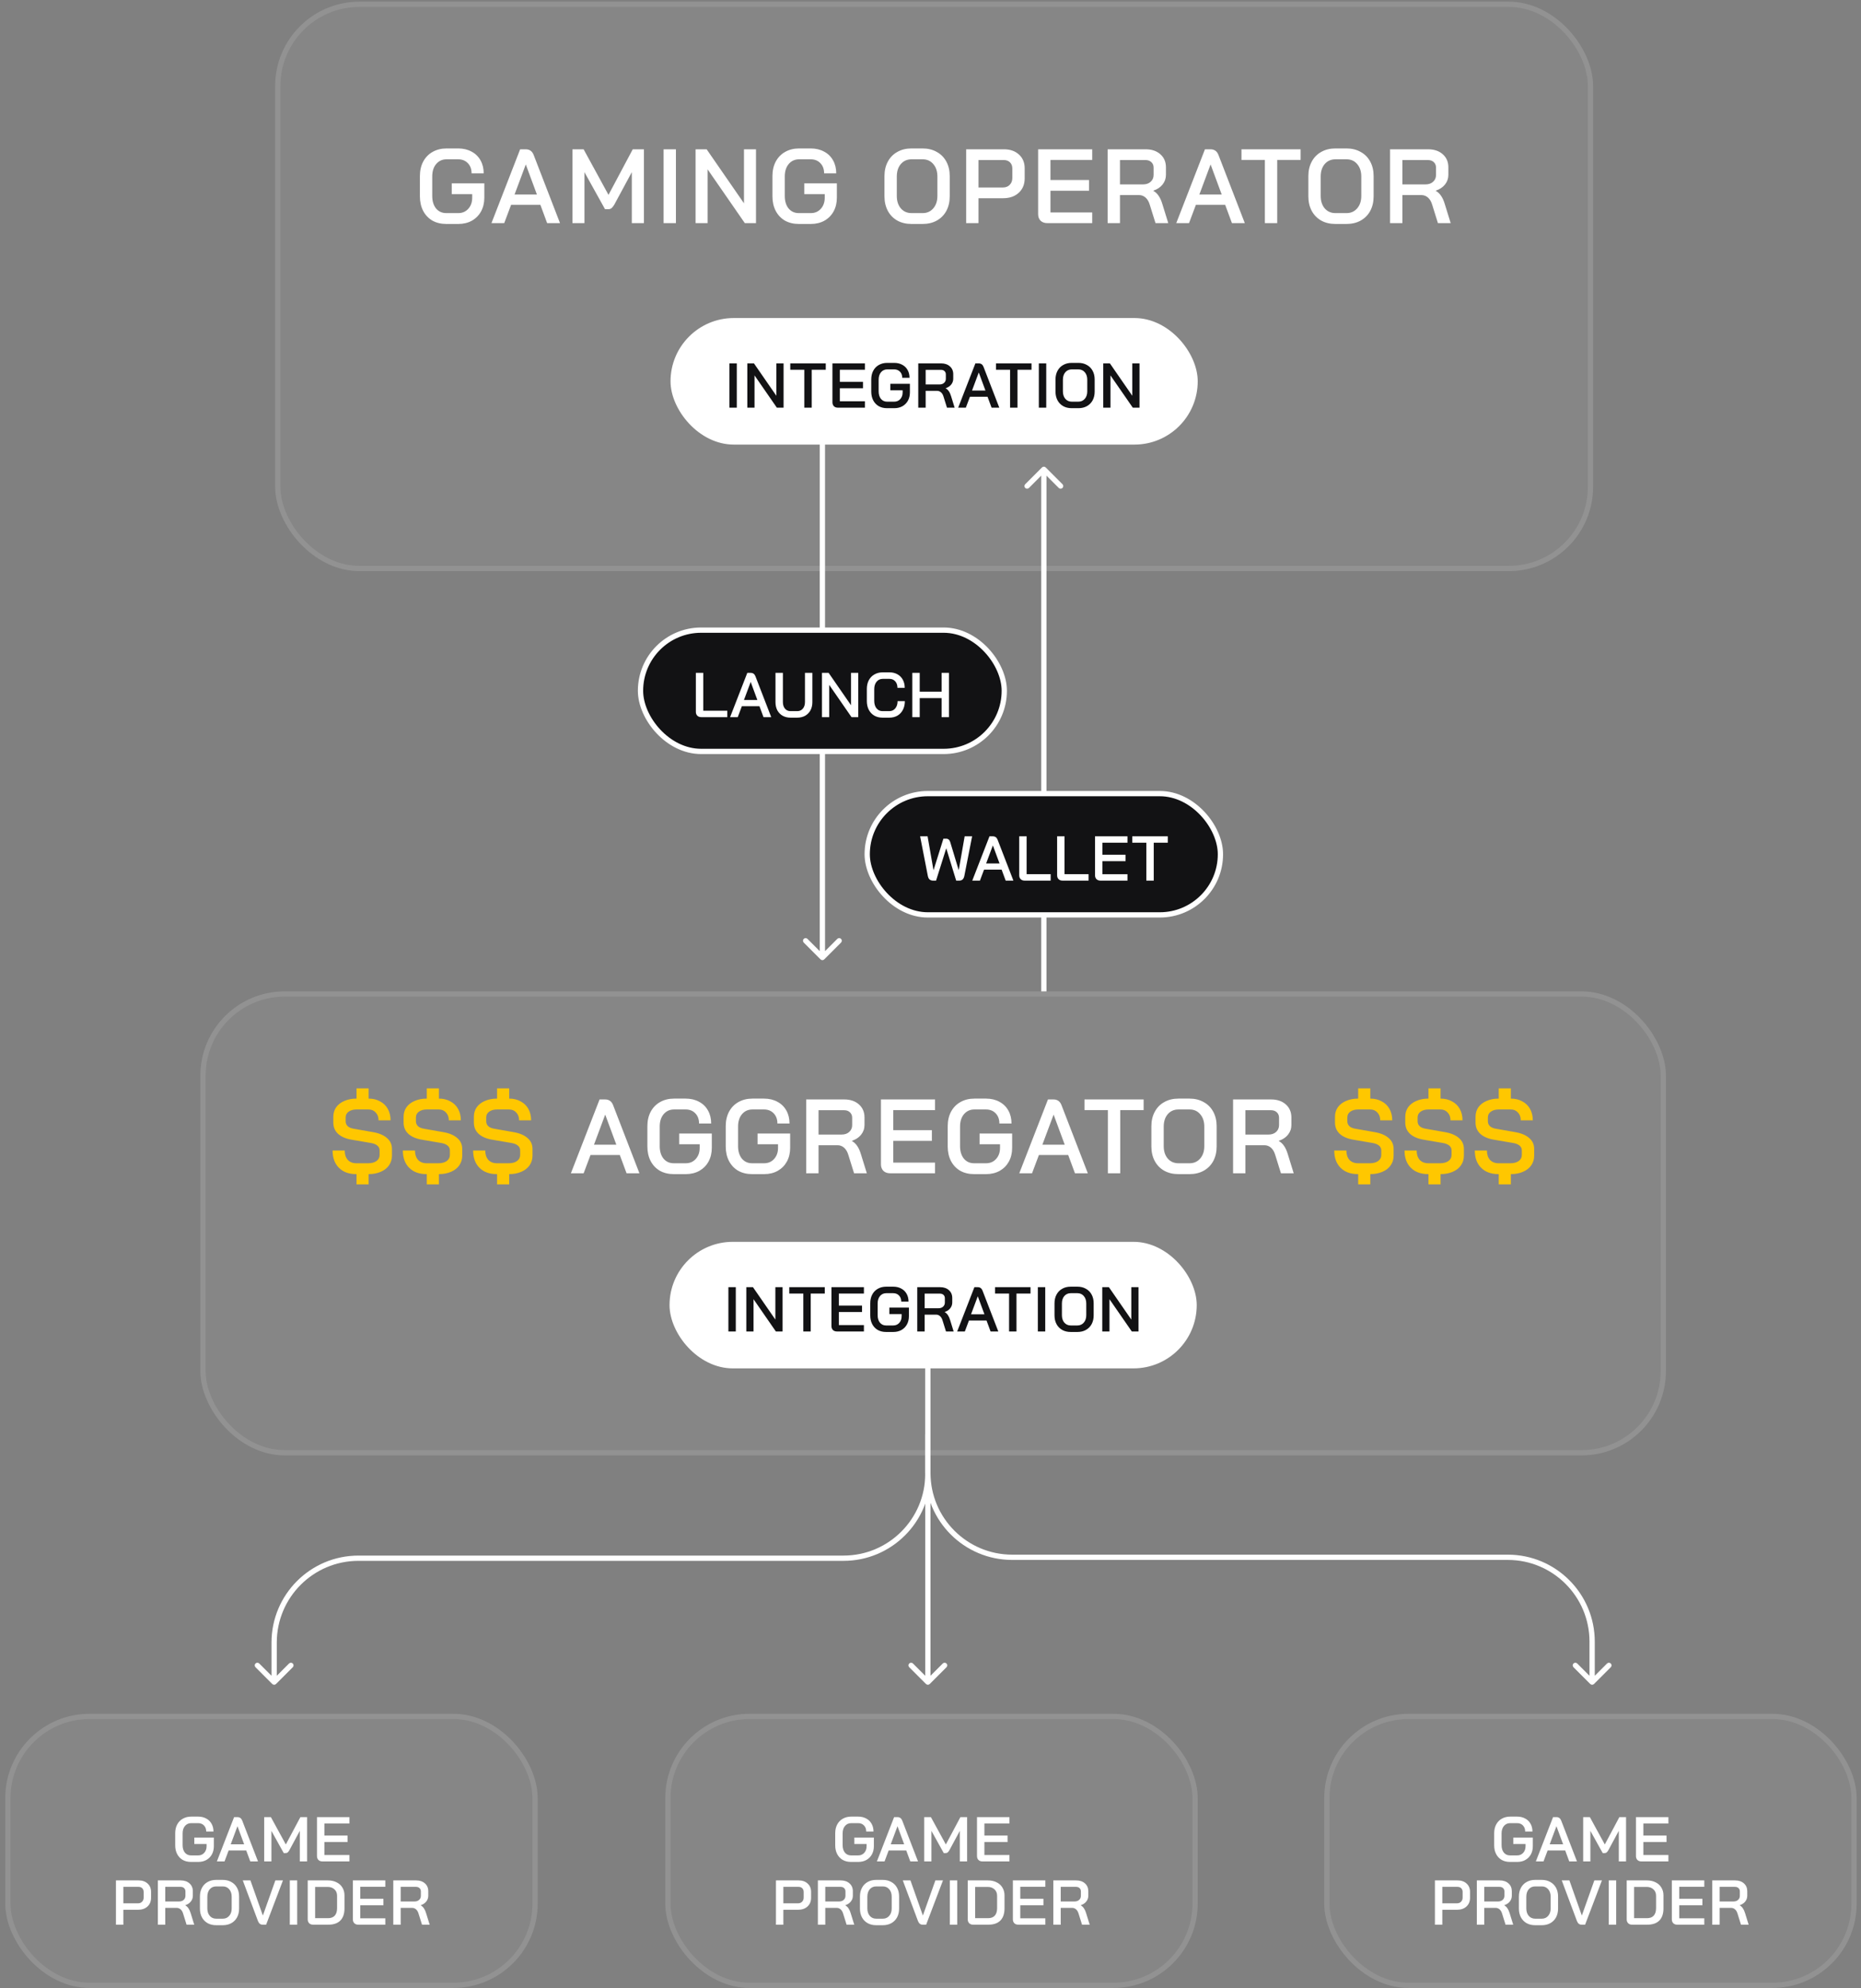 <svg width="353" height="377" viewBox="0 0 353 377" fill="none" xmlns="http://www.w3.org/2000/svg">
<rect x="0" y="0" width="353" height="377" fill="#808080" stroke="none"/>
<path d="M198.354 88.646C198.158 88.451 197.842 88.451 197.646 88.646L194.464 91.828C194.269 92.024 194.269 92.34 194.464 92.535C194.66 92.731 194.976 92.731 195.172 92.535L198 89.707L200.828 92.535C201.024 92.731 201.34 92.731 201.536 92.535C201.731 92.34 201.731 92.024 201.536 91.828L198.354 88.646ZM198.5 188L198.5 89L197.5 89L197.5 188L198.5 188Z" fill="white"/>
<rect x="164.494" y="150.5" width="67" height="23" rx="11.5" fill="#121214"/>
<path d="M176.979 167C176.723 167 176.511 166.932 176.343 166.796C176.175 166.66 176.059 166.432 175.995 166.112L174.531 158.6H175.947L177.063 164.996H177.087L178.947 159.044H179.475C179.851 159.044 180.107 159.26 180.243 159.692L181.839 164.984H181.863L182.979 158.6H184.395L182.919 166.112C182.855 166.416 182.743 166.64 182.583 166.784C182.431 166.928 182.219 167 181.947 167H181.371L179.499 160.904H179.475L177.555 167H176.979ZM189.992 164.924H186.656L185.876 167H184.424L187.688 158.6H188.324C188.756 158.6 189.056 158.812 189.224 159.236L192.224 167H190.76L189.992 164.924ZM187.052 163.748H189.596L188.336 160.34H188.324L187.052 163.748ZM194.361 167C194.041 167 193.789 166.908 193.605 166.724C193.421 166.54 193.329 166.296 193.329 165.992V158.6H194.733V165.776H199.293V167H194.361ZM201.55 167C201.23 167 200.978 166.908 200.794 166.724C200.61 166.54 200.518 166.296 200.518 165.992V158.6H201.922V165.776H206.482V167H201.55ZM208.739 167C208.427 167 208.175 166.908 207.983 166.724C207.799 166.532 207.707 166.284 207.707 165.98V158.6H213.863V159.812H209.111V162.092H213.503V163.316H209.111V165.788H213.863V167H208.739ZM217.441 159.812H214.777V158.6H221.509V159.812H218.845V167H217.441V159.812Z" fill="white"/>
<rect x="164.494" y="150.5" width="67" height="23" rx="11.5" stroke="white"/>
<rect x="52.188" y="0.312" width="250" height="108" rx="16" fill="white" fill-opacity="0.05"/>
<path d="M84.648 42.472C83.648 42.472 82.768 42.259 82.008 41.833C81.261 41.392 80.681 40.779 80.268 39.992C79.855 39.193 79.648 38.273 79.648 37.233V33.392C79.648 32.352 79.855 31.439 80.268 30.652C80.695 29.852 81.288 29.239 82.048 28.812C82.821 28.372 83.708 28.152 84.708 28.152H86.908C87.868 28.152 88.715 28.352 89.448 28.753C90.181 29.139 90.748 29.692 91.148 30.413C91.548 31.119 91.748 31.939 91.748 32.873H89.448C89.448 32.072 89.215 31.433 88.748 30.953C88.281 30.459 87.668 30.212 86.908 30.212H84.708C83.895 30.212 83.235 30.512 82.728 31.113C82.235 31.699 81.988 32.486 81.988 33.472V37.153C81.988 38.139 82.228 38.932 82.708 39.532C83.201 40.119 83.848 40.413 84.648 40.413H86.928C87.701 40.413 88.335 40.139 88.828 39.593C89.321 39.046 89.568 38.346 89.568 37.492V36.812H85.688V34.773H91.868V37.492C91.868 38.466 91.661 39.333 91.248 40.093C90.835 40.839 90.255 41.426 89.508 41.852C88.761 42.266 87.901 42.472 86.928 42.472H84.648ZM102.503 38.852H96.943L95.643 42.312H93.223L98.663 28.312H99.723C100.443 28.312 100.943 28.666 101.223 29.372L106.223 42.312H103.783L102.503 38.852ZM97.603 36.892H101.843L99.743 31.212H99.723L97.603 36.892ZM108.582 28.312H110.702L115.422 36.953L120.022 28.312H122.142V42.312H119.842V32.653L116.542 38.773C116.355 39.093 116.175 39.326 116.002 39.472C115.828 39.606 115.635 39.672 115.422 39.672H114.762L110.862 32.653V42.312H108.582V28.312ZM125.871 28.312H128.211V42.312H125.871V28.312ZM131.939 28.312H134.039L141.119 38.553V28.312H143.399V42.312H141.279L134.219 32.112V42.312H131.939V28.312ZM151.519 42.472C150.519 42.472 149.639 42.259 148.879 41.833C148.133 41.392 147.553 40.779 147.139 39.992C146.726 39.193 146.519 38.273 146.519 37.233V33.392C146.519 32.352 146.726 31.439 147.139 30.652C147.566 29.852 148.159 29.239 148.919 28.812C149.693 28.372 150.579 28.152 151.579 28.152H153.779C154.739 28.152 155.586 28.352 156.319 28.753C157.053 29.139 157.619 29.692 158.019 30.413C158.419 31.119 158.619 31.939 158.619 32.873H156.319C156.319 32.072 156.086 31.433 155.619 30.953C155.153 30.459 154.539 30.212 153.779 30.212H151.579C150.766 30.212 150.106 30.512 149.599 31.113C149.106 31.699 148.859 32.486 148.859 33.472V37.153C148.859 38.139 149.099 38.932 149.579 39.532C150.073 40.119 150.719 40.413 151.519 40.413H153.799C154.573 40.413 155.206 40.139 155.699 39.593C156.193 39.046 156.439 38.346 156.439 37.492V36.812H152.559V34.773H158.739V37.492C158.739 38.466 158.533 39.333 158.119 40.093C157.706 40.839 157.126 41.426 156.379 41.852C155.633 42.266 154.773 42.472 153.799 42.472H151.519ZM172.888 42.472C171.874 42.472 170.981 42.259 170.208 41.833C169.434 41.392 168.834 40.779 168.408 39.992C167.981 39.193 167.768 38.273 167.768 37.233V33.392C167.768 32.352 167.981 31.439 168.408 30.652C168.834 29.852 169.434 29.239 170.208 28.812C170.981 28.372 171.874 28.152 172.888 28.152H175.008C176.021 28.152 176.914 28.372 177.688 28.812C178.474 29.239 179.081 29.852 179.508 30.652C179.934 31.439 180.148 32.352 180.148 33.392V37.233C180.148 38.273 179.934 39.193 179.508 39.992C179.081 40.779 178.474 41.392 177.688 41.833C176.914 42.259 176.021 42.472 175.008 42.472H172.888ZM175.008 40.413C175.834 40.413 176.508 40.112 177.028 39.513C177.548 38.913 177.808 38.126 177.808 37.153V33.472C177.808 32.499 177.548 31.712 177.028 31.113C176.521 30.512 175.848 30.212 175.008 30.212H172.908C172.068 30.212 171.388 30.512 170.868 31.113C170.361 31.712 170.108 32.499 170.108 33.472V37.153C170.108 38.126 170.361 38.913 170.868 39.513C171.388 40.112 172.068 40.413 172.908 40.413H175.008ZM183.264 28.312H190.444C191.618 28.312 192.564 28.646 193.284 29.312C194.004 29.966 194.364 30.832 194.364 31.913V33.833C194.364 34.966 193.984 35.879 193.224 36.572C192.478 37.252 191.491 37.593 190.264 37.593H185.604V42.312H183.264V28.312ZM190.224 35.553C190.771 35.553 191.204 35.386 191.524 35.053C191.858 34.719 192.024 34.286 192.024 33.752V31.973C192.024 31.479 191.878 31.086 191.584 30.793C191.291 30.499 190.898 30.352 190.404 30.352H185.604V35.553H190.224ZM198.636 42.312C198.116 42.312 197.696 42.159 197.376 41.852C197.069 41.532 196.916 41.119 196.916 40.612V28.312H207.176V30.332H199.256V34.133H206.576V36.172H199.256V40.292H207.176V42.312H198.636ZM210.099 28.312H217.319C218.466 28.312 219.392 28.626 220.099 29.253C220.806 29.879 221.159 30.706 221.159 31.733V33.153C221.159 33.846 220.946 34.459 220.519 34.992C220.106 35.513 219.526 35.899 218.779 36.153V36.193C219.206 36.446 219.546 36.773 219.799 37.172C220.066 37.559 220.292 38.066 220.479 38.693L221.599 42.312H219.179L218.099 38.852C217.926 38.252 217.659 37.792 217.299 37.472C216.939 37.153 216.519 36.992 216.039 36.992H212.439V42.312H210.099V28.312ZM216.799 34.972C217.412 34.972 217.899 34.806 218.259 34.472C218.632 34.139 218.819 33.706 218.819 33.172V31.793C218.819 31.366 218.679 31.019 218.399 30.753C218.119 30.486 217.746 30.352 217.279 30.352H212.439V34.972H216.799ZM232.398 38.852H226.838L225.538 42.312H223.118L228.558 28.312H229.618C230.338 28.312 230.838 28.666 231.118 29.372L236.118 42.312H233.678L232.398 38.852ZM227.498 36.892H231.738L229.638 31.212H229.618L227.498 36.892ZM239.924 30.332H235.484V28.312H246.704V30.332H242.264V42.312H239.924V30.332ZM253.293 42.472C252.28 42.472 251.386 42.259 250.613 41.833C249.84 41.392 249.24 40.779 248.813 39.992C248.386 39.193 248.173 38.273 248.173 37.233V33.392C248.173 32.352 248.386 31.439 248.813 30.652C249.24 29.852 249.84 29.239 250.613 28.812C251.386 28.372 252.28 28.152 253.293 28.152H255.413C256.426 28.152 257.32 28.372 258.093 28.812C258.88 29.239 259.486 29.852 259.913 30.652C260.34 31.439 260.553 32.352 260.553 33.392V37.233C260.553 38.273 260.34 39.193 259.913 39.992C259.486 40.779 258.88 41.392 258.093 41.833C257.32 42.259 256.426 42.472 255.413 42.472H253.293ZM255.413 40.413C256.24 40.413 256.913 40.112 257.433 39.513C257.953 38.913 258.213 38.126 258.213 37.153V33.472C258.213 32.499 257.953 31.712 257.433 31.113C256.926 30.512 256.253 30.212 255.413 30.212H253.313C252.473 30.212 251.793 30.512 251.273 31.113C250.766 31.712 250.513 32.499 250.513 33.472V37.153C250.513 38.126 250.766 38.913 251.273 39.513C251.793 40.112 252.473 40.413 253.313 40.413H255.413ZM263.67 28.312H270.89C272.037 28.312 272.963 28.626 273.67 29.253C274.377 29.879 274.73 30.706 274.73 31.733V33.153C274.73 33.846 274.517 34.459 274.09 34.992C273.677 35.513 273.097 35.899 272.35 36.153V36.193C272.777 36.446 273.117 36.773 273.37 37.172C273.637 37.559 273.863 38.066 274.05 38.693L275.17 42.312H272.75L271.67 38.852C271.497 38.252 271.23 37.792 270.87 37.472C270.51 37.153 270.09 36.992 269.61 36.992H266.01V42.312H263.67V28.312ZM270.37 34.972C270.983 34.972 271.47 34.806 271.83 34.472C272.203 34.139 272.39 33.706 272.39 33.172V31.793C272.39 31.366 272.25 31.019 271.97 30.753C271.69 30.486 271.317 30.352 270.85 30.352H266.01V34.972H270.37Z" fill="white"/>
<rect x="127.188" y="60.312" width="100" height="24" rx="12" fill="white"/>
<path d="M138.352 68.912H139.756V77.312H138.352V68.912ZM141.753 68.912H143.013L147.261 75.056V68.912H148.629V77.312H147.357L143.121 71.192V77.312H141.753V68.912ZM152.565 70.124H149.901V68.912H156.633V70.124H153.969V77.312H152.565V70.124ZM158.933 77.312C158.621 77.312 158.369 77.221 158.177 77.037C157.993 76.844 157.901 76.597 157.901 76.293V68.912H164.057V70.124H159.305V72.404H163.697V73.629H159.305V76.1H164.057V77.312H158.933ZM168.261 77.409C167.661 77.409 167.133 77.281 166.677 77.025C166.229 76.76 165.881 76.392 165.633 75.921C165.385 75.441 165.261 74.888 165.261 74.264V71.96C165.261 71.337 165.385 70.788 165.633 70.317C165.889 69.837 166.245 69.469 166.701 69.213C167.165 68.948 167.697 68.817 168.297 68.817H169.617C170.193 68.817 170.701 68.936 171.141 69.177C171.581 69.409 171.921 69.74 172.161 70.172C172.401 70.597 172.521 71.088 172.521 71.648H171.141C171.141 71.168 171.001 70.784 170.721 70.496C170.441 70.201 170.073 70.052 169.617 70.052H168.297C167.809 70.052 167.413 70.233 167.109 70.593C166.813 70.945 166.665 71.416 166.665 72.008V74.216C166.665 74.808 166.809 75.284 167.097 75.644C167.393 75.996 167.781 76.172 168.261 76.172H169.629C170.093 76.172 170.473 76.008 170.769 75.68C171.065 75.353 171.213 74.933 171.213 74.421V74.013H168.885V72.788H172.593V74.421C172.593 75.004 172.469 75.525 172.221 75.981C171.973 76.428 171.625 76.781 171.177 77.037C170.729 77.284 170.213 77.409 169.629 77.409H168.261ZM174.178 68.912H178.51C179.198 68.912 179.754 69.1 180.178 69.477C180.602 69.853 180.814 70.349 180.814 70.965V71.817C180.814 72.233 180.686 72.6 180.43 72.921C180.182 73.233 179.834 73.465 179.386 73.617V73.641C179.642 73.793 179.846 73.989 179.998 74.228C180.158 74.46 180.294 74.764 180.406 75.141L181.078 77.312H179.626L178.978 75.237C178.874 74.876 178.714 74.6 178.498 74.409C178.282 74.216 178.03 74.121 177.742 74.121H175.582V77.312H174.178V68.912ZM178.198 72.909C178.566 72.909 178.858 72.808 179.074 72.609C179.298 72.409 179.41 72.148 179.41 71.829V71.001C179.41 70.745 179.326 70.537 179.158 70.376C178.99 70.216 178.766 70.136 178.486 70.136H175.582V72.909H178.198ZM187.318 75.237H183.982L183.202 77.312H181.75L185.014 68.912H185.65C186.082 68.912 186.382 69.124 186.55 69.549L189.55 77.312H188.086L187.318 75.237ZM184.378 74.061H186.922L185.662 70.653H185.65L184.378 74.061ZM191.593 70.124H188.929V68.912H195.661V70.124H192.997V77.312H191.593V70.124ZM197.05 68.912H198.454V77.312H197.05V68.912ZM203.283 77.409C202.675 77.409 202.139 77.281 201.675 77.025C201.211 76.76 200.851 76.392 200.595 75.921C200.339 75.441 200.211 74.888 200.211 74.264V71.96C200.211 71.337 200.339 70.788 200.595 70.317C200.851 69.837 201.211 69.469 201.675 69.213C202.139 68.948 202.675 68.817 203.283 68.817H204.555C205.163 68.817 205.699 68.948 206.163 69.213C206.635 69.469 206.999 69.837 207.255 70.317C207.511 70.788 207.639 71.337 207.639 71.96V74.264C207.639 74.888 207.511 75.441 207.255 75.921C206.999 76.392 206.635 76.76 206.163 77.025C205.699 77.281 205.163 77.409 204.555 77.409H203.283ZM204.555 76.172C205.051 76.172 205.455 75.993 205.767 75.632C206.079 75.272 206.235 74.8 206.235 74.216V72.008C206.235 71.424 206.079 70.953 205.767 70.593C205.463 70.233 205.059 70.052 204.555 70.052H203.295C202.791 70.052 202.383 70.233 202.071 70.593C201.767 70.953 201.615 71.424 201.615 72.008V74.216C201.615 74.8 201.767 75.272 202.071 75.632C202.383 75.993 202.791 76.172 203.295 76.172H204.555ZM209.269 68.912H210.529L214.777 75.056V68.912H216.145V77.312H214.873L210.637 71.192V77.312H209.269V68.912Z" fill="#121214"/>
<rect x="52.688" y="0.812" width="249" height="107" rx="15.5" stroke="white" stroke-opacity="0.1"/>
<rect x="38" y="188" width="278" height="88" rx="16" fill="white" fill-opacity="0.05"/>
<path d="M70.766 214.7C71.912 214.9 72.792 215.273 73.406 215.82C74.032 216.353 74.346 217.04 74.346 217.88V219.18C74.346 219.86 74.159 220.467 73.785 221C73.425 221.52 72.906 221.927 72.225 222.22C71.559 222.513 70.792 222.66 69.925 222.66V224.6H67.626V222.66H67.566C66.179 222.66 65.085 222.26 64.285 221.46C63.486 220.66 63.086 219.567 63.086 218.18H65.385C65.385 218.927 65.579 219.52 65.966 219.96C66.365 220.387 66.912 220.6 67.606 220.6H69.826C70.479 220.6 71.005 220.46 71.406 220.18C71.805 219.887 72.005 219.507 72.005 219.04V218.16C72.005 217.8 71.865 217.5 71.585 217.26C71.305 217.02 70.906 216.853 70.385 216.76L66.746 216.14C65.612 215.953 64.739 215.58 64.126 215.02C63.526 214.46 63.225 213.747 63.225 212.88V211.78C63.225 211.1 63.406 210.5 63.766 209.98C64.139 209.46 64.659 209.06 65.326 208.78C65.992 208.487 66.759 208.34 67.626 208.34V206.4H69.925V208.34C70.739 208.34 71.459 208.513 72.085 208.86C72.725 209.193 73.219 209.673 73.566 210.3C73.912 210.927 74.085 211.647 74.085 212.46H71.805C71.805 211.847 71.626 211.353 71.266 210.98C70.919 210.593 70.466 210.4 69.906 210.4H67.645C67.019 210.4 66.512 210.54 66.126 210.82C65.752 211.087 65.566 211.453 65.566 211.92V212.64C65.566 213.013 65.699 213.327 65.966 213.58C66.232 213.82 66.619 213.98 67.126 214.06L70.766 214.7ZM84.095 214.7C85.242 214.9 86.122 215.273 86.735 215.82C87.362 216.353 87.675 217.04 87.675 217.88V219.18C87.675 219.86 87.489 220.467 87.115 221C86.755 221.52 86.235 221.927 85.555 222.22C84.888 222.513 84.122 222.66 83.255 222.66V224.6H80.955V222.66H80.895C79.508 222.66 78.415 222.26 77.615 221.46C76.815 220.66 76.415 219.567 76.415 218.18H78.715C78.715 218.927 78.909 219.52 79.295 219.96C79.695 220.387 80.242 220.6 80.935 220.6H83.155C83.808 220.6 84.335 220.46 84.735 220.18C85.135 219.887 85.335 219.507 85.335 219.04V218.16C85.335 217.8 85.195 217.5 84.915 217.26C84.635 217.02 84.235 216.853 83.715 216.76L80.075 216.14C78.942 215.953 78.069 215.58 77.455 215.02C76.855 214.46 76.555 213.747 76.555 212.88V211.78C76.555 211.1 76.735 210.5 77.095 209.98C77.469 209.46 77.989 209.06 78.655 208.78C79.322 208.487 80.088 208.34 80.955 208.34V206.4H83.255V208.34C84.069 208.34 84.788 208.513 85.415 208.86C86.055 209.193 86.549 209.673 86.895 210.3C87.242 210.927 87.415 211.647 87.415 212.46H85.135C85.135 211.847 84.955 211.353 84.595 210.98C84.249 210.593 83.795 210.4 83.235 210.4H80.975C80.349 210.4 79.842 210.54 79.455 210.82C79.082 211.087 78.895 211.453 78.895 211.92V212.64C78.895 213.013 79.028 213.327 79.295 213.58C79.562 213.82 79.948 213.98 80.455 214.06L84.095 214.7ZM97.425 214.7C98.572 214.9 99.451 215.273 100.065 215.82C100.692 216.353 101.005 217.04 101.005 217.88V219.18C101.005 219.86 100.818 220.467 100.445 221C100.085 221.52 99.565 221.927 98.885 222.22C98.218 222.513 97.451 222.66 96.585 222.66V224.6H94.285V222.66H94.225C92.838 222.66 91.745 222.26 90.945 221.46C90.145 220.66 89.745 219.567 89.745 218.18H92.045C92.045 218.927 92.238 219.52 92.625 219.96C93.025 220.387 93.572 220.6 94.265 220.6H96.485C97.138 220.6 97.665 220.46 98.065 220.18C98.465 219.887 98.665 219.507 98.665 219.04V218.16C98.665 217.8 98.525 217.5 98.245 217.26C97.965 217.02 97.565 216.853 97.045 216.76L93.405 216.14C92.272 215.953 91.398 215.58 90.785 215.02C90.185 214.46 89.885 213.747 89.885 212.88V211.78C89.885 211.1 90.065 210.5 90.425 209.98C90.798 209.46 91.318 209.06 91.985 208.78C92.651 208.487 93.418 208.34 94.285 208.34V206.4H96.585V208.34C97.398 208.34 98.118 208.513 98.745 208.86C99.385 209.193 99.878 209.673 100.225 210.3C100.572 210.927 100.745 211.647 100.745 212.46H98.465C98.465 211.847 98.285 211.353 97.925 210.98C97.578 210.593 97.125 210.4 96.565 210.4H94.305C93.678 210.4 93.171 210.54 92.785 210.82C92.412 211.087 92.225 211.453 92.225 211.92V212.64C92.225 213.013 92.358 213.327 92.625 213.58C92.891 213.82 93.278 213.98 93.785 214.06L97.425 214.7Z" fill="#FFC700"/>
<path d="M117.568 219.04H112.008L110.708 222.5H108.288L113.728 208.5H114.788C115.508 208.5 116.008 208.853 116.288 209.56L121.288 222.5H118.848L117.568 219.04ZM112.668 217.08H116.908L114.808 211.4H114.788L112.668 217.08ZM127.797 222.66C126.797 222.66 125.917 222.447 125.157 222.02C124.41 221.58 123.83 220.967 123.417 220.18C123.003 219.38 122.797 218.46 122.797 217.42V213.58C122.797 212.54 123.003 211.627 123.417 210.84C123.843 210.04 124.437 209.427 125.197 209C125.97 208.56 126.857 208.34 127.857 208.34H130.057C131.017 208.34 131.863 208.54 132.597 208.94C133.33 209.327 133.897 209.88 134.297 210.6C134.697 211.307 134.897 212.127 134.897 213.06H132.597C132.597 212.26 132.363 211.62 131.897 211.14C131.43 210.647 130.817 210.4 130.057 210.4H127.857C127.043 210.4 126.383 210.7 125.877 211.3C125.383 211.887 125.137 212.673 125.137 213.66V217.34C125.137 218.327 125.377 219.12 125.857 219.72C126.35 220.307 126.997 220.6 127.797 220.6H130.077C130.85 220.6 131.483 220.327 131.977 219.78C132.47 219.233 132.717 218.533 132.717 217.68V217H128.837V214.96H135.017V217.68C135.017 218.653 134.81 219.52 134.397 220.28C133.983 221.027 133.403 221.613 132.657 222.04C131.91 222.453 131.05 222.66 130.077 222.66H127.797ZM142.659 222.66C141.659 222.66 140.779 222.447 140.019 222.02C139.273 221.58 138.693 220.967 138.279 220.18C137.866 219.38 137.659 218.46 137.659 217.42V213.58C137.659 212.54 137.866 211.627 138.279 210.84C138.706 210.04 139.299 209.427 140.059 209C140.833 208.56 141.719 208.34 142.719 208.34H144.919C145.879 208.34 146.726 208.54 147.459 208.94C148.193 209.327 148.759 209.88 149.159 210.6C149.559 211.307 149.759 212.127 149.759 213.06H147.459C147.459 212.26 147.226 211.62 146.759 211.14C146.293 210.647 145.679 210.4 144.919 210.4H142.719C141.906 210.4 141.246 210.7 140.739 211.3C140.246 211.887 139.999 212.673 139.999 213.66V217.34C139.999 218.327 140.239 219.12 140.719 219.72C141.213 220.307 141.859 220.6 142.659 220.6H144.939C145.713 220.6 146.346 220.327 146.839 219.78C147.333 219.233 147.579 218.533 147.579 217.68V217H143.699V214.96H149.879V217.68C149.879 218.653 149.673 219.52 149.259 220.28C148.846 221.027 148.266 221.613 147.519 222.04C146.773 222.453 145.913 222.66 144.939 222.66H142.659ZM152.922 208.5H160.142C161.288 208.5 162.215 208.813 162.922 209.44C163.628 210.067 163.982 210.893 163.982 211.92V213.34C163.982 214.033 163.768 214.647 163.342 215.18C162.928 215.7 162.348 216.087 161.602 216.34V216.38C162.028 216.633 162.368 216.96 162.622 217.36C162.888 217.747 163.115 218.253 163.302 218.88L164.422 222.5H162.002L160.922 219.04C160.748 218.44 160.482 217.98 160.122 217.66C159.762 217.34 159.342 217.18 158.862 217.18H155.262V222.5H152.922V208.5ZM159.622 215.16C160.235 215.16 160.722 214.993 161.082 214.66C161.455 214.327 161.642 213.893 161.642 213.36V211.98C161.642 211.553 161.502 211.207 161.222 210.94C160.942 210.673 160.568 210.54 160.102 210.54H155.262V215.16H159.622ZM168.821 222.5C168.301 222.5 167.881 222.347 167.561 222.04C167.254 221.72 167.101 221.307 167.101 220.8V208.5H177.361V210.52H169.441V214.32H176.761V216.36H169.441V220.48H177.361V222.5H168.821ZM184.766 222.66C183.766 222.66 182.886 222.447 182.126 222.02C181.38 221.58 180.8 220.967 180.386 220.18C179.973 219.38 179.766 218.46 179.766 217.42V213.58C179.766 212.54 179.973 211.627 180.386 210.84C180.813 210.04 181.406 209.427 182.166 209C182.94 208.56 183.826 208.34 184.826 208.34H187.026C187.986 208.34 188.833 208.54 189.566 208.94C190.3 209.327 190.866 209.88 191.266 210.6C191.666 211.307 191.866 212.127 191.866 213.06H189.566C189.566 212.26 189.333 211.62 188.866 211.14C188.4 210.647 187.786 210.4 187.026 210.4H184.826C184.013 210.4 183.353 210.7 182.846 211.3C182.353 211.887 182.106 212.673 182.106 213.66V217.34C182.106 218.327 182.346 219.12 182.826 219.72C183.32 220.307 183.966 220.6 184.766 220.6H187.046C187.82 220.6 188.453 220.327 188.946 219.78C189.44 219.233 189.686 218.533 189.686 217.68V217H185.806V214.96H191.986V217.68C191.986 218.653 191.78 219.52 191.366 220.28C190.953 221.027 190.373 221.613 189.626 222.04C188.88 222.453 188.02 222.66 187.046 222.66H184.766ZM202.621 219.04H197.061L195.761 222.5H193.341L198.781 208.5H199.841C200.561 208.5 201.061 208.853 201.341 209.56L206.341 222.5H203.901L202.621 219.04ZM197.721 217.08H201.961L199.861 211.4H199.841L197.721 217.08ZM210.148 210.52H205.708V208.5H216.928V210.52H212.488V222.5H210.148V210.52ZM223.517 222.66C222.503 222.66 221.61 222.447 220.837 222.02C220.063 221.58 219.463 220.967 219.037 220.18C218.61 219.38 218.397 218.46 218.397 217.42V213.58C218.397 212.54 218.61 211.627 219.037 210.84C219.463 210.04 220.063 209.427 220.837 209C221.61 208.56 222.503 208.34 223.517 208.34H225.637C226.65 208.34 227.543 208.56 228.317 209C229.103 209.427 229.71 210.04 230.137 210.84C230.563 211.627 230.777 212.54 230.777 213.58V217.42C230.777 218.46 230.563 219.38 230.137 220.18C229.71 220.967 229.103 221.58 228.317 222.02C227.543 222.447 226.65 222.66 225.637 222.66H223.517ZM225.637 220.6C226.463 220.6 227.137 220.3 227.657 219.7C228.177 219.1 228.437 218.313 228.437 217.34V213.66C228.437 212.687 228.177 211.9 227.657 211.3C227.15 210.7 226.477 210.4 225.637 210.4H223.537C222.697 210.4 222.017 210.7 221.497 211.3C220.99 211.9 220.737 212.687 220.737 213.66V217.34C220.737 218.313 220.99 219.1 221.497 219.7C222.017 220.3 222.697 220.6 223.537 220.6H225.637ZM233.894 208.5H241.114C242.26 208.5 243.187 208.813 243.894 209.44C244.6 210.067 244.954 210.893 244.954 211.92V213.34C244.954 214.033 244.74 214.647 244.314 215.18C243.9 215.7 243.32 216.087 242.574 216.34V216.38C243 216.633 243.34 216.96 243.594 217.36C243.86 217.747 244.087 218.253 244.274 218.88L245.394 222.5H242.974L241.894 219.04C241.72 218.44 241.454 217.98 241.094 217.66C240.734 217.34 240.314 217.18 239.834 217.18H236.234V222.5H233.894V208.5ZM240.594 215.16C241.207 215.16 241.694 214.993 242.054 214.66C242.427 214.327 242.614 213.893 242.614 213.36V211.98C242.614 211.553 242.474 211.207 242.194 210.94C241.914 210.673 241.54 210.54 241.074 210.54H236.234V215.16H240.594Z" fill="white"/>
<path d="M260.765 214.7C261.912 214.9 262.792 215.273 263.405 215.82C264.032 216.353 264.345 217.04 264.345 217.88V219.18C264.345 219.86 264.159 220.467 263.785 221C263.425 221.52 262.905 221.927 262.225 222.22C261.559 222.513 260.792 222.66 259.925 222.66V224.6H257.625V222.66H257.565C256.179 222.66 255.085 222.26 254.285 221.46C253.485 220.66 253.085 219.567 253.085 218.18H255.385C255.385 218.927 255.579 219.52 255.965 219.96C256.365 220.387 256.912 220.6 257.605 220.6H259.825C260.479 220.6 261.005 220.46 261.405 220.18C261.805 219.887 262.005 219.507 262.005 219.04V218.16C262.005 217.8 261.865 217.5 261.585 217.26C261.305 217.02 260.905 216.853 260.385 216.76L256.745 216.14C255.612 215.953 254.739 215.58 254.125 215.02C253.525 214.46 253.225 213.747 253.225 212.88V211.78C253.225 211.1 253.405 210.5 253.765 209.98C254.139 209.46 254.659 209.06 255.325 208.78C255.992 208.487 256.759 208.34 257.625 208.34V206.4H259.925V208.34C260.739 208.34 261.459 208.513 262.085 208.86C262.725 209.193 263.219 209.673 263.565 210.3C263.912 210.927 264.085 211.647 264.085 212.46H261.805C261.805 211.847 261.625 211.353 261.265 210.98C260.919 210.593 260.465 210.4 259.905 210.4H257.645C257.019 210.4 256.512 210.54 256.125 210.82C255.752 211.087 255.565 211.453 255.565 211.92V212.64C255.565 213.013 255.699 213.327 255.965 213.58C256.232 213.82 256.619 213.98 257.125 214.06L260.765 214.7ZM274.095 214.7C275.242 214.9 276.122 215.273 276.735 215.82C277.362 216.353 277.675 217.04 277.675 217.88V219.18C277.675 219.86 277.488 220.467 277.115 221C276.755 221.52 276.235 221.927 275.555 222.22C274.888 222.513 274.122 222.66 273.255 222.66V224.6H270.955V222.66H270.895C269.508 222.66 268.415 222.26 267.615 221.46C266.815 220.66 266.415 219.567 266.415 218.18H268.715C268.715 218.927 268.908 219.52 269.295 219.96C269.695 220.387 270.242 220.6 270.935 220.6H273.155C273.808 220.6 274.335 220.46 274.735 220.18C275.135 219.887 275.335 219.507 275.335 219.04V218.16C275.335 217.8 275.195 217.5 274.915 217.26C274.635 217.02 274.235 216.853 273.715 216.76L270.075 216.14C268.942 215.953 268.068 215.58 267.455 215.02C266.855 214.46 266.555 213.747 266.555 212.88V211.78C266.555 211.1 266.735 210.5 267.095 209.98C267.468 209.46 267.988 209.06 268.655 208.78C269.322 208.487 270.088 208.34 270.955 208.34V206.4H273.255V208.34C274.068 208.34 274.788 208.513 275.415 208.86C276.055 209.193 276.548 209.673 276.895 210.3C277.242 210.927 277.415 211.647 277.415 212.46H275.135C275.135 211.847 274.955 211.353 274.595 210.98C274.248 210.593 273.795 210.4 273.235 210.4H270.975C270.348 210.4 269.842 210.54 269.455 210.82C269.082 211.087 268.895 211.453 268.895 211.92V212.64C268.895 213.013 269.028 213.327 269.295 213.58C269.562 213.82 269.948 213.98 270.455 214.06L274.095 214.7ZM287.425 214.7C288.572 214.9 289.452 215.273 290.065 215.82C290.692 216.353 291.005 217.04 291.005 217.88V219.18C291.005 219.86 290.818 220.467 290.445 221C290.085 221.52 289.565 221.927 288.885 222.22C288.218 222.513 287.452 222.66 286.585 222.66V224.6H284.285V222.66H284.225C282.838 222.66 281.745 222.26 280.945 221.46C280.145 220.66 279.745 219.567 279.745 218.18H282.045C282.045 218.927 282.238 219.52 282.625 219.96C283.025 220.387 283.572 220.6 284.265 220.6H286.485C287.138 220.6 287.665 220.46 288.065 220.18C288.465 219.887 288.665 219.507 288.665 219.04V218.16C288.665 217.8 288.525 217.5 288.245 217.26C287.965 217.02 287.565 216.853 287.045 216.76L283.405 216.14C282.272 215.953 281.398 215.58 280.785 215.02C280.185 214.46 279.885 213.747 279.885 212.88V211.78C279.885 211.1 280.065 210.5 280.425 209.98C280.798 209.46 281.318 209.06 281.985 208.78C282.652 208.487 283.418 208.34 284.285 208.34V206.4H286.585V208.34C287.398 208.34 288.118 208.513 288.745 208.86C289.385 209.193 289.878 209.673 290.225 210.3C290.572 210.927 290.745 211.647 290.745 212.46H288.465C288.465 211.847 288.285 211.353 287.925 210.98C287.578 210.593 287.125 210.4 286.565 210.4H284.305C283.678 210.4 283.172 210.54 282.785 210.82C282.412 211.087 282.225 211.453 282.225 211.92V212.64C282.225 213.013 282.358 213.327 282.625 213.58C282.892 213.82 283.278 213.98 283.785 214.06L287.425 214.7Z" fill="#FFC700"/>
<rect x="127" y="235.5" width="100" height="24" rx="12" fill="white"/>
<path d="M138.164 244.1H139.568V252.5H138.164V244.1ZM141.565 244.1H142.825L147.073 250.244V244.1H148.441V252.5H147.169L142.933 246.38V252.5H141.565V244.1ZM152.377 245.312H149.713V244.1H156.445V245.312H153.781V252.5H152.377V245.312ZM158.745 252.5C158.433 252.5 158.181 252.408 157.989 252.224C157.805 252.032 157.713 251.784 157.713 251.48V244.1H163.869V245.312H159.117V247.592H163.509V248.816H159.117V251.288H163.869V252.5H158.745ZM168.072 252.596C167.472 252.596 166.944 252.468 166.488 252.212C166.04 251.948 165.692 251.58 165.444 251.108C165.196 250.628 165.072 250.076 165.072 249.452V247.148C165.072 246.524 165.196 245.976 165.444 245.504C165.7 245.024 166.056 244.656 166.512 244.4C166.976 244.136 167.508 244.004 168.108 244.004H169.428C170.004 244.004 170.512 244.124 170.952 244.364C171.392 244.596 171.732 244.928 171.972 245.36C172.212 245.784 172.332 246.276 172.332 246.836H170.952C170.952 246.356 170.812 245.972 170.532 245.684C170.252 245.388 169.884 245.24 169.428 245.24H168.108C167.62 245.24 167.224 245.42 166.92 245.78C166.624 246.132 166.476 246.604 166.476 247.196V249.404C166.476 249.996 166.62 250.472 166.908 250.832C167.204 251.184 167.592 251.36 168.072 251.36H169.44C169.904 251.36 170.284 251.196 170.58 250.868C170.876 250.54 171.024 250.12 171.024 249.608V249.2H168.696V247.976H172.404V249.608C172.404 250.192 172.28 250.712 172.032 251.168C171.784 251.616 171.436 251.968 170.988 252.224C170.54 252.472 170.024 252.596 169.44 252.596H168.072ZM173.99 244.1H178.322C179.01 244.1 179.566 244.288 179.99 244.664C180.414 245.04 180.626 245.536 180.626 246.152V247.004C180.626 247.42 180.498 247.788 180.242 248.108C179.994 248.42 179.646 248.652 179.198 248.804V248.828C179.454 248.98 179.658 249.176 179.81 249.416C179.97 249.648 180.106 249.952 180.218 250.328L180.89 252.5H179.438L178.79 250.424C178.686 250.064 178.526 249.788 178.31 249.596C178.094 249.404 177.842 249.308 177.554 249.308H175.394V252.5H173.99V244.1ZM178.01 248.096C178.378 248.096 178.67 247.996 178.886 247.796C179.11 247.596 179.222 247.336 179.222 247.016V246.188C179.222 245.932 179.138 245.724 178.97 245.564C178.802 245.404 178.578 245.324 178.298 245.324H175.394V248.096H178.01ZM187.129 250.424H183.793L183.013 252.5H181.561L184.825 244.1H185.461C185.893 244.1 186.193 244.312 186.361 244.736L189.361 252.5H187.897L187.129 250.424ZM184.189 249.248H186.733L185.473 245.84H185.461L184.189 249.248ZM191.405 245.312H188.741V244.1H195.473V245.312H192.809V252.5H191.405V245.312ZM196.861 244.1H198.265V252.5H196.861V244.1ZM203.094 252.596C202.486 252.596 201.95 252.468 201.486 252.212C201.022 251.948 200.662 251.58 200.406 251.108C200.15 250.628 200.022 250.076 200.022 249.452V247.148C200.022 246.524 200.15 245.976 200.406 245.504C200.662 245.024 201.022 244.656 201.486 244.4C201.95 244.136 202.486 244.004 203.094 244.004H204.366C204.974 244.004 205.51 244.136 205.974 244.4C206.446 244.656 206.81 245.024 207.066 245.504C207.322 245.976 207.45 246.524 207.45 247.148V249.452C207.45 250.076 207.322 250.628 207.066 251.108C206.81 251.58 206.446 251.948 205.974 252.212C205.51 252.468 204.974 252.596 204.366 252.596H203.094ZM204.366 251.36C204.862 251.36 205.266 251.18 205.578 250.82C205.89 250.46 206.046 249.988 206.046 249.404V247.196C206.046 246.612 205.89 246.14 205.578 245.78C205.274 245.42 204.87 245.24 204.366 245.24H203.106C202.602 245.24 202.194 245.42 201.882 245.78C201.578 246.14 201.426 246.612 201.426 247.196V249.404C201.426 249.988 201.578 250.46 201.882 250.82C202.194 251.18 202.602 251.36 203.106 251.36H204.366ZM209.08 244.1H210.34L214.588 250.244V244.1H215.956V252.5H214.684L210.448 246.38V252.5H209.08V244.1Z" fill="#121214"/>
<rect x="38.5" y="188.5" width="277" height="87" rx="15.5" stroke="white" stroke-opacity="0.1"/>
<rect x="126.188" y="325" width="101" height="52" rx="16" fill="white" fill-opacity="0.05"/>
<path d="M161.427 353.096C160.827 353.096 160.299 352.968 159.843 352.712C159.395 352.448 159.047 352.08 158.799 351.608C158.551 351.128 158.427 350.576 158.427 349.952V347.648C158.427 347.024 158.551 346.476 158.799 346.004C159.055 345.524 159.411 345.156 159.867 344.9C160.331 344.636 160.863 344.504 161.463 344.504H162.783C163.359 344.504 163.867 344.624 164.307 344.864C164.747 345.096 165.087 345.428 165.327 345.86C165.567 346.284 165.687 346.776 165.687 347.336H164.307C164.307 346.856 164.167 346.472 163.887 346.184C163.607 345.888 163.239 345.74 162.783 345.74H161.463C160.975 345.74 160.579 345.92 160.275 346.28C159.979 346.632 159.831 347.104 159.831 347.696V349.904C159.831 350.496 159.975 350.972 160.263 351.332C160.559 351.684 160.947 351.86 161.427 351.86H162.795C163.259 351.86 163.639 351.696 163.935 351.368C164.231 351.04 164.379 350.62 164.379 350.108V349.7H162.051V348.476H165.759V350.108C165.759 350.692 165.635 351.212 165.387 351.668C165.139 352.116 164.791 352.468 164.343 352.724C163.895 352.972 163.379 353.096 162.795 353.096H161.427ZM171.9 350.924H168.564L167.784 353H166.332L169.596 344.6H170.232C170.664 344.6 170.964 344.812 171.132 345.236L174.132 353H172.668L171.9 350.924ZM168.96 349.748H171.504L170.244 346.34H170.232L168.96 349.748ZM175.307 344.6H176.579L179.411 349.784L182.171 344.6H183.443V353H182.063V347.204L180.083 350.876C179.971 351.068 179.863 351.208 179.759 351.296C179.655 351.376 179.539 351.416 179.411 351.416H179.015L176.675 347.204V353H175.307V344.6ZM186.353 353C186.041 353 185.789 352.908 185.597 352.724C185.413 352.532 185.321 352.284 185.321 351.98V344.6H191.477V345.812H186.725V348.092H191.117V349.316H186.725V351.788H191.477V353H186.353ZM147.186 356.6H151.494C152.198 356.6 152.766 356.8 153.198 357.2C153.63 357.592 153.846 358.112 153.846 358.76V359.912C153.846 360.592 153.618 361.14 153.162 361.556C152.714 361.964 152.122 362.168 151.386 362.168H148.59V365H147.186V356.6ZM151.362 360.944C151.69 360.944 151.95 360.844 152.142 360.644C152.342 360.444 152.442 360.184 152.442 359.864V358.796C152.442 358.5 152.354 358.264 152.178 358.088C152.002 357.912 151.766 357.824 151.47 357.824H148.59V360.944H151.362ZM155.137 356.6H159.469C160.157 356.6 160.713 356.788 161.137 357.164C161.561 357.54 161.773 358.036 161.773 358.652V359.504C161.773 359.92 161.645 360.288 161.389 360.608C161.141 360.92 160.793 361.152 160.345 361.304V361.328C160.601 361.48 160.805 361.676 160.957 361.916C161.117 362.148 161.253 362.452 161.365 362.828L162.037 365H160.585L159.937 362.924C159.833 362.564 159.673 362.288 159.457 362.096C159.241 361.904 158.989 361.808 158.701 361.808H156.541V365H155.137V356.6ZM159.157 360.596C159.525 360.596 159.817 360.496 160.033 360.296C160.257 360.096 160.369 359.836 160.369 359.516V358.688C160.369 358.432 160.285 358.224 160.117 358.064C159.949 357.904 159.725 357.824 159.445 357.824H156.541V360.596H159.157ZM166.189 365.096C165.581 365.096 165.045 364.968 164.581 364.712C164.117 364.448 163.757 364.08 163.501 363.608C163.245 363.128 163.117 362.576 163.117 361.952V359.648C163.117 359.024 163.245 358.476 163.501 358.004C163.757 357.524 164.117 357.156 164.581 356.9C165.045 356.636 165.581 356.504 166.189 356.504H167.461C168.069 356.504 168.605 356.636 169.069 356.9C169.541 357.156 169.905 357.524 170.161 358.004C170.417 358.476 170.545 359.024 170.545 359.648V361.952C170.545 362.576 170.417 363.128 170.161 363.608C169.905 364.08 169.541 364.448 169.069 364.712C168.605 364.968 168.069 365.096 167.461 365.096H166.189ZM167.461 363.86C167.957 363.86 168.361 363.68 168.673 363.32C168.985 362.96 169.141 362.488 169.141 361.904V359.696C169.141 359.112 168.985 358.64 168.673 358.28C168.369 357.92 167.965 357.74 167.461 357.74H166.201C165.697 357.74 165.289 357.92 164.977 358.28C164.673 358.64 164.521 359.112 164.521 359.696V361.904C164.521 362.488 164.673 362.96 164.977 363.32C165.289 363.68 165.697 363.86 166.201 363.86H167.461ZM175.001 365C174.601 365 174.309 364.768 174.125 364.304L171.245 356.6H172.697L175.049 363.248H175.061L177.425 356.6H178.865L175.673 365H175.001ZM180.164 356.6H181.568V365H180.164V356.6ZM184.598 365C184.286 365 184.034 364.908 183.842 364.724C183.658 364.54 183.566 364.296 183.566 363.992V356.6H187.394C188.018 356.6 188.566 356.72 189.038 356.96C189.518 357.192 189.886 357.524 190.142 357.956C190.406 358.388 190.538 358.888 190.538 359.456V361.904C190.538 362.92 190.274 363.692 189.746 364.22C189.226 364.74 188.458 365 187.442 365H184.598ZM187.406 363.764C187.974 363.764 188.402 363.604 188.69 363.284C188.986 362.956 189.134 362.48 189.134 361.856V359.504C189.134 359.008 188.97 358.608 188.642 358.304C188.314 357.992 187.886 357.836 187.358 357.836H184.97V363.764H187.406ZM193.158 365C192.846 365 192.594 364.908 192.402 364.724C192.218 364.532 192.126 364.284 192.126 363.98V356.6H198.282V357.812H193.53V360.092H197.922V361.316H193.53V363.788H198.282V365H193.158ZM199.796 356.6H204.128C204.816 356.6 205.372 356.788 205.796 357.164C206.22 357.54 206.432 358.036 206.432 358.652V359.504C206.432 359.92 206.304 360.288 206.048 360.608C205.8 360.92 205.452 361.152 205.004 361.304V361.328C205.26 361.48 205.464 361.676 205.616 361.916C205.776 362.148 205.912 362.452 206.024 362.828L206.696 365H205.244L204.596 362.924C204.492 362.564 204.332 362.288 204.116 362.096C203.9 361.904 203.648 361.808 203.36 361.808H201.2V365H199.796V356.6ZM203.816 360.596C204.184 360.596 204.476 360.496 204.692 360.296C204.916 360.096 205.028 359.836 205.028 359.516V358.688C205.028 358.432 204.944 358.224 204.776 358.064C204.608 357.904 204.384 357.824 204.104 357.824H201.2V360.596H203.816Z" fill="white"/>
<rect x="126.688" y="325.5" width="100" height="51" rx="15.5" stroke="white" stroke-opacity="0.1"/>
<rect x="251.182" y="325" width="101" height="52" rx="16" fill="white" fill-opacity="0.05"/>
<path d="M286.42 353.096C285.82 353.096 285.292 352.968 284.836 352.712C284.388 352.448 284.04 352.08 283.792 351.608C283.544 351.128 283.42 350.576 283.42 349.952V347.648C283.42 347.024 283.544 346.476 283.792 346.004C284.048 345.524 284.404 345.156 284.86 344.9C285.324 344.636 285.856 344.504 286.456 344.504H287.776C288.352 344.504 288.86 344.624 289.3 344.864C289.74 345.096 290.08 345.428 290.32 345.86C290.56 346.284 290.68 346.776 290.68 347.336H289.3C289.3 346.856 289.16 346.472 288.88 346.184C288.6 345.888 288.232 345.74 287.776 345.74H286.456C285.968 345.74 285.572 345.92 285.268 346.28C284.972 346.632 284.824 347.104 284.824 347.696V349.904C284.824 350.496 284.968 350.972 285.256 351.332C285.552 351.684 285.94 351.86 286.42 351.86H287.788C288.252 351.86 288.632 351.696 288.928 351.368C289.224 351.04 289.372 350.62 289.372 350.108V349.7H287.044V348.476H290.752V350.108C290.752 350.692 290.628 351.212 290.38 351.668C290.132 352.116 289.784 352.468 289.336 352.724C288.888 352.972 288.372 353.096 287.788 353.096H286.42ZM296.893 350.924H293.557L292.777 353H291.325L294.589 344.6H295.225C295.657 344.6 295.957 344.812 296.125 345.236L299.125 353H297.661L296.893 350.924ZM293.953 349.748H296.497L295.237 346.34H295.225L293.953 349.748ZM300.3 344.6H301.572L304.404 349.784L307.164 344.6H308.436V353H307.056V347.204L305.076 350.876C304.964 351.068 304.856 351.208 304.752 351.296C304.648 351.376 304.532 351.416 304.404 351.416H304.008L301.668 347.204V353H300.3V344.6ZM311.346 353C311.034 353 310.782 352.908 310.59 352.724C310.406 352.532 310.314 352.284 310.314 351.98V344.6H316.47V345.812H311.718V348.092H316.11V349.316H311.718V351.788H316.47V353H311.346ZM272.179 356.6H276.487C277.191 356.6 277.759 356.8 278.191 357.2C278.623 357.592 278.839 358.112 278.839 358.76V359.912C278.839 360.592 278.611 361.14 278.155 361.556C277.707 361.964 277.115 362.168 276.379 362.168H273.583V365H272.179V356.6ZM276.355 360.944C276.683 360.944 276.943 360.844 277.135 360.644C277.335 360.444 277.435 360.184 277.435 359.864V358.796C277.435 358.5 277.347 358.264 277.171 358.088C276.995 357.912 276.759 357.824 276.463 357.824H273.583V360.944H276.355ZM280.13 356.6H284.462C285.15 356.6 285.706 356.788 286.13 357.164C286.554 357.54 286.766 358.036 286.766 358.652V359.504C286.766 359.92 286.638 360.288 286.382 360.608C286.134 360.92 285.786 361.152 285.338 361.304V361.328C285.594 361.48 285.798 361.676 285.95 361.916C286.11 362.148 286.246 362.452 286.358 362.828L287.03 365H285.578L284.93 362.924C284.826 362.564 284.666 362.288 284.45 362.096C284.234 361.904 283.982 361.808 283.694 361.808H281.534V365H280.13V356.6ZM284.15 360.596C284.518 360.596 284.81 360.496 285.026 360.296C285.25 360.096 285.362 359.836 285.362 359.516V358.688C285.362 358.432 285.278 358.224 285.11 358.064C284.942 357.904 284.718 357.824 284.438 357.824H281.534V360.596H284.15ZM291.183 365.096C290.575 365.096 290.039 364.968 289.575 364.712C289.111 364.448 288.751 364.08 288.495 363.608C288.239 363.128 288.111 362.576 288.111 361.952V359.648C288.111 359.024 288.239 358.476 288.495 358.004C288.751 357.524 289.111 357.156 289.575 356.9C290.039 356.636 290.575 356.504 291.183 356.504H292.455C293.063 356.504 293.599 356.636 294.063 356.9C294.535 357.156 294.899 357.524 295.155 358.004C295.411 358.476 295.539 359.024 295.539 359.648V361.952C295.539 362.576 295.411 363.128 295.155 363.608C294.899 364.08 294.535 364.448 294.063 364.712C293.599 364.968 293.063 365.096 292.455 365.096H291.183ZM292.455 363.86C292.951 363.86 293.355 363.68 293.667 363.32C293.979 362.96 294.135 362.488 294.135 361.904V359.696C294.135 359.112 293.979 358.64 293.667 358.28C293.363 357.92 292.959 357.74 292.455 357.74H291.195C290.691 357.74 290.283 357.92 289.971 358.28C289.667 358.64 289.515 359.112 289.515 359.696V361.904C289.515 362.488 289.667 362.96 289.971 363.32C290.283 363.68 290.691 363.86 291.195 363.86H292.455ZM299.994 365C299.594 365 299.302 364.768 299.118 364.304L296.238 356.6H297.69L300.042 363.248H300.054L302.418 356.6H303.858L300.666 365H299.994ZM305.158 356.6H306.562V365H305.158V356.6ZM309.591 365C309.279 365 309.027 364.908 308.835 364.724C308.651 364.54 308.559 364.296 308.559 363.992V356.6H312.387C313.011 356.6 313.559 356.72 314.031 356.96C314.511 357.192 314.879 357.524 315.135 357.956C315.399 358.388 315.531 358.888 315.531 359.456V361.904C315.531 362.92 315.267 363.692 314.739 364.22C314.219 364.74 313.451 365 312.435 365H309.591ZM312.399 363.764C312.967 363.764 313.395 363.604 313.683 363.284C313.979 362.956 314.127 362.48 314.127 361.856V359.504C314.127 359.008 313.963 358.608 313.635 358.304C313.307 357.992 312.879 357.836 312.351 357.836H309.963V363.764H312.399ZM318.151 365C317.839 365 317.587 364.908 317.395 364.724C317.211 364.532 317.119 364.284 317.119 363.98V356.6H323.275V357.812H318.523V360.092H322.915V361.316H318.523V363.788H323.275V365H318.151ZM324.789 356.6H329.121C329.809 356.6 330.365 356.788 330.789 357.164C331.213 357.54 331.425 358.036 331.425 358.652V359.504C331.425 359.92 331.297 360.288 331.041 360.608C330.793 360.92 330.445 361.152 329.997 361.304V361.328C330.253 361.48 330.457 361.676 330.609 361.916C330.769 362.148 330.905 362.452 331.017 362.828L331.689 365H330.237L329.589 362.924C329.485 362.564 329.325 362.288 329.109 362.096C328.893 361.904 328.641 361.808 328.353 361.808H326.193V365H324.789V356.6ZM328.809 360.596C329.177 360.596 329.469 360.496 329.685 360.296C329.909 360.096 330.021 359.836 330.021 359.516V358.688C330.021 358.432 329.937 358.224 329.769 358.064C329.601 357.904 329.377 357.824 329.097 357.824H326.193V360.596H328.809Z" fill="white"/>
<rect x="251.682" y="325.5" width="100" height="51" rx="15.5" stroke="white" stroke-opacity="0.1"/>
<rect x="0.994" y="325" width="101" height="52" rx="16" fill="white" fill-opacity="0.05"/>
<path d="M36.233 353.096C35.633 353.096 35.105 352.968 34.649 352.712C34.201 352.448 33.853 352.08 33.605 351.608C33.357 351.128 33.233 350.576 33.233 349.952V347.648C33.233 347.024 33.357 346.476 33.605 346.004C33.861 345.524 34.217 345.156 34.673 344.9C35.137 344.636 35.669 344.504 36.269 344.504H37.589C38.165 344.504 38.673 344.624 39.113 344.864C39.553 345.096 39.893 345.428 40.133 345.86C40.373 346.284 40.493 346.776 40.493 347.336H39.113C39.113 346.856 38.973 346.472 38.693 346.184C38.413 345.888 38.045 345.74 37.589 345.74H36.269C35.781 345.74 35.385 345.92 35.081 346.28C34.785 346.632 34.637 347.104 34.637 347.696V349.904C34.637 350.496 34.781 350.972 35.069 351.332C35.365 351.684 35.753 351.86 36.233 351.86H37.601C38.065 351.86 38.445 351.696 38.741 351.368C39.037 351.04 39.185 350.62 39.185 350.108V349.7H36.857V348.476H40.565V350.108C40.565 350.692 40.441 351.212 40.193 351.668C39.945 352.116 39.597 352.468 39.149 352.724C38.701 352.972 38.185 353.096 37.601 353.096H36.233ZM46.706 350.924H43.37L42.59 353H41.138L44.402 344.6H45.038C45.47 344.6 45.77 344.812 45.938 345.236L48.938 353H47.474L46.706 350.924ZM43.766 349.748H46.31L45.05 346.34H45.038L43.766 349.748ZM50.113 344.6H51.385L54.217 349.784L56.977 344.6H58.249V353H56.869V347.204L54.889 350.876C54.777 351.068 54.669 351.208 54.565 351.296C54.461 351.376 54.345 351.416 54.217 351.416H53.821L51.481 347.204V353H50.113V344.6ZM61.158 353C60.846 353 60.594 352.908 60.402 352.724C60.218 352.532 60.126 352.284 60.126 351.98V344.6H66.282V345.812H61.53V348.092H65.922V349.316H61.53V351.788H66.282V353H61.158ZM21.992 356.6H26.3C27.004 356.6 27.572 356.8 28.004 357.2C28.436 357.592 28.652 358.112 28.652 358.76V359.912C28.652 360.592 28.424 361.14 27.968 361.556C27.52 361.964 26.928 362.168 26.192 362.168H23.396V365H21.992V356.6ZM26.168 360.944C26.496 360.944 26.756 360.844 26.948 360.644C27.148 360.444 27.248 360.184 27.248 359.864V358.796C27.248 358.5 27.16 358.264 26.984 358.088C26.808 357.912 26.572 357.824 26.276 357.824H23.396V360.944H26.168ZM29.943 356.6H34.275C34.963 356.6 35.519 356.788 35.943 357.164C36.367 357.54 36.579 358.036 36.579 358.652V359.504C36.579 359.92 36.451 360.288 36.195 360.608C35.947 360.92 35.599 361.152 35.151 361.304V361.328C35.407 361.48 35.611 361.676 35.763 361.916C35.923 362.148 36.059 362.452 36.171 362.828L36.843 365H35.391L34.743 362.924C34.639 362.564 34.479 362.288 34.263 362.096C34.047 361.904 33.795 361.808 33.507 361.808H31.347V365H29.943V356.6ZM33.963 360.596C34.331 360.596 34.623 360.496 34.839 360.296C35.063 360.096 35.175 359.836 35.175 359.516V358.688C35.175 358.432 35.091 358.224 34.923 358.064C34.755 357.904 34.531 357.824 34.251 357.824H31.347V360.596H33.963ZM40.995 365.096C40.387 365.096 39.851 364.968 39.387 364.712C38.923 364.448 38.563 364.08 38.307 363.608C38.051 363.128 37.923 362.576 37.923 361.952V359.648C37.923 359.024 38.051 358.476 38.307 358.004C38.563 357.524 38.923 357.156 39.387 356.9C39.851 356.636 40.387 356.504 40.995 356.504H42.267C42.875 356.504 43.411 356.636 43.875 356.9C44.347 357.156 44.711 357.524 44.967 358.004C45.223 358.476 45.351 359.024 45.351 359.648V361.952C45.351 362.576 45.223 363.128 44.967 363.608C44.711 364.08 44.347 364.448 43.875 364.712C43.411 364.968 42.875 365.096 42.267 365.096H40.995ZM42.267 363.86C42.763 363.86 43.167 363.68 43.479 363.32C43.791 362.96 43.947 362.488 43.947 361.904V359.696C43.947 359.112 43.791 358.64 43.479 358.28C43.175 357.92 42.771 357.74 42.267 357.74H41.007C40.503 357.74 40.095 357.92 39.783 358.28C39.479 358.64 39.327 359.112 39.327 359.696V361.904C39.327 362.488 39.479 362.96 39.783 363.32C40.095 363.68 40.503 363.86 41.007 363.86H42.267ZM49.807 365C49.407 365 49.115 364.768 48.931 364.304L46.051 356.6H47.503L49.855 363.248H49.867L52.231 356.6H53.671L50.479 365H49.807ZM54.97 356.6H56.374V365H54.97V356.6ZM59.403 365C59.091 365 58.839 364.908 58.647 364.724C58.463 364.54 58.371 364.296 58.371 363.992V356.6H62.199C62.823 356.6 63.371 356.72 63.843 356.96C64.323 357.192 64.691 357.524 64.947 357.956C65.211 358.388 65.343 358.888 65.343 359.456V361.904C65.343 362.92 65.079 363.692 64.551 364.22C64.031 364.74 63.263 365 62.247 365H59.403ZM62.211 363.764C62.779 363.764 63.207 363.604 63.495 363.284C63.791 362.956 63.939 362.48 63.939 361.856V359.504C63.939 359.008 63.775 358.608 63.447 358.304C63.119 357.992 62.691 357.836 62.163 357.836H59.775V363.764H62.211ZM67.964 365C67.652 365 67.4 364.908 67.208 364.724C67.024 364.532 66.932 364.284 66.932 363.98V356.6H73.088V357.812H68.336V360.092H72.728V361.316H68.336V363.788H73.088V365H67.964ZM74.601 356.6H78.933C79.621 356.6 80.177 356.788 80.601 357.164C81.025 357.54 81.237 358.036 81.237 358.652V359.504C81.237 359.92 81.109 360.288 80.853 360.608C80.605 360.92 80.257 361.152 79.809 361.304V361.328C80.065 361.48 80.269 361.676 80.421 361.916C80.581 362.148 80.717 362.452 80.829 362.828L81.501 365H80.049L79.401 362.924C79.297 362.564 79.137 362.288 78.921 362.096C78.705 361.904 78.453 361.808 78.165 361.808H76.005V365H74.601V356.6ZM78.621 360.596C78.989 360.596 79.281 360.496 79.497 360.296C79.721 360.096 79.833 359.836 79.833 359.516V358.688C79.833 358.432 79.749 358.224 79.581 358.064C79.413 357.904 79.189 357.824 78.909 357.824H76.005V360.596H78.621Z" fill="white"/>
<rect x="1.494" y="325.5" width="100" height="51" rx="15.5" stroke="white" stroke-opacity="0.1"/>
<path d="M176 279.5L175.5 279.5L176 279.5ZM51.646 319.354C51.842 319.549 52.158 319.549 52.354 319.354L55.535 316.172C55.731 315.976 55.731 315.66 55.535 315.464C55.34 315.269 55.024 315.269 54.828 315.464L52 318.293L49.172 315.464C48.976 315.269 48.66 315.269 48.465 315.464C48.269 315.66 48.269 315.976 48.465 316.172L51.646 319.354ZM52 311.5L51.5 311.5L52 311.5ZM175.5 272L175.5 279.5L176.5 279.5L176.5 272L175.5 272ZM52.5 319L52.5 311.5L51.5 311.5L51.5 319L52.5 319ZM68 296L160 296L160 295L68 295L68 296ZM52.5 311.5C52.5 302.94 59.44 296 68 296L68 295C58.887 295 51.5 302.387 51.5 311.5L52.5 311.5ZM175.5 279.5C175.5 288.06 168.56 295 160 295L160 296C169.113 296 176.5 288.613 176.5 279.5L175.5 279.5Z" fill="white"/>
<path d="M176 279.325L175.5 279.325L176 279.325ZM302.354 319.354C302.158 319.549 301.842 319.549 301.646 319.354L298.464 316.172C298.269 315.976 298.269 315.66 298.464 315.464C298.66 315.269 298.976 315.269 299.172 315.464L302 318.293L304.828 315.464C305.024 315.269 305.34 315.269 305.536 315.464C305.731 315.66 305.731 315.976 305.536 316.172L302.354 319.354ZM302 311.325L301.5 311.325L302 311.325ZM176.5 259L176.5 279.325L175.5 279.325L175.5 259L176.5 259ZM301.5 319L301.5 311.325L302.5 311.325L302.5 319L301.5 319ZM286 295.825L192 295.825L192 294.825L286 294.825L286 295.825ZM301.5 311.325C301.5 302.765 294.56 295.825 286 295.825L286 294.825C295.113 294.825 302.5 302.212 302.5 311.325L301.5 311.325ZM176.5 279.325C176.5 287.885 183.44 294.825 192 294.825L192 295.825C182.887 295.825 175.5 288.438 175.5 279.325L176.5 279.325Z" fill="white"/>
<path d="M176.354 319.354C176.158 319.549 175.842 319.549 175.646 319.354L172.464 316.172C172.269 315.976 172.269 315.66 172.464 315.464C172.66 315.269 172.976 315.269 173.172 315.464L176 318.293L178.828 315.464C179.024 315.269 179.34 315.269 179.536 315.464C179.731 315.66 179.731 315.976 179.536 316.172L176.354 319.354ZM176.5 259L176.5 319L175.5 319L175.5 259L176.5 259Z" fill="white"/>
<path d="M155.641 181.936C155.836 182.132 156.152 182.132 156.348 181.936L159.53 178.754C159.725 178.559 159.725 178.242 159.53 178.047C159.334 177.852 159.018 177.852 158.823 178.047L155.994 180.876L153.166 178.047C152.97 177.852 152.654 177.852 152.459 178.047C152.263 178.242 152.263 178.559 152.459 178.754L155.641 181.936ZM156.494 181.583L156.494 84L155.494 84L155.494 181.583L156.494 181.583Z" fill="white"/>
<rect x="121.494" y="119.5" width="69" height="23" rx="11.5" fill="#121214"/>
<path d="M133.025 136C132.705 136 132.453 135.908 132.269 135.724C132.085 135.54 131.993 135.296 131.993 134.992V127.6H133.397V134.776H137.957V136H133.025ZM144.055 133.924H140.719L139.939 136H138.487L141.751 127.6H142.387C142.819 127.6 143.119 127.812 143.287 128.236L146.287 136H144.823L144.055 133.924ZM141.115 132.748H143.659L142.399 129.34H142.387L141.115 132.748ZM149.941 136.096C149.381 136.096 148.885 135.976 148.453 135.736C148.021 135.488 147.685 135.144 147.445 134.704C147.213 134.256 147.097 133.74 147.097 133.156V127.6H148.501V133.132C148.501 133.652 148.633 134.072 148.897 134.392C149.161 134.704 149.509 134.86 149.941 134.86H151.225C151.665 134.86 152.017 134.704 152.281 134.392C152.553 134.072 152.689 133.652 152.689 133.132V127.6H154.093V133.156C154.093 133.74 153.973 134.256 153.733 134.704C153.493 135.144 153.157 135.488 152.725 135.736C152.293 135.976 151.793 136.096 151.225 136.096H149.941ZM155.916 127.6H157.176L161.424 133.744V127.6H162.792V136H161.52L157.284 129.88V136H155.916V127.6ZM167.4 136.096C166.808 136.096 166.288 135.968 165.84 135.712C165.392 135.448 165.044 135.08 164.796 134.608C164.548 134.128 164.424 133.576 164.424 132.952V130.648C164.424 130.024 164.548 129.476 164.796 129.004C165.052 128.524 165.408 128.156 165.864 127.9C166.32 127.636 166.848 127.504 167.448 127.504H168.72C169.288 127.504 169.792 127.628 170.232 127.876C170.672 128.116 171.012 128.46 171.252 128.908C171.492 129.348 171.612 129.86 171.612 130.444H170.232C170.232 129.932 170.092 129.52 169.812 129.208C169.532 128.896 169.168 128.74 168.72 128.74H167.448C166.96 128.74 166.568 128.92 166.272 129.28C165.976 129.64 165.828 130.112 165.828 130.696V132.904C165.828 133.496 165.972 133.972 166.26 134.332C166.548 134.684 166.928 134.86 167.4 134.86H168.696C169.16 134.86 169.536 134.684 169.824 134.332C170.112 133.98 170.256 133.524 170.256 132.964H171.636C171.636 133.588 171.512 134.136 171.264 134.608C171.024 135.08 170.68 135.448 170.232 135.712C169.792 135.968 169.28 136.096 168.696 136.096H167.4ZM173.049 127.6H174.453V131.164H178.605V127.6H179.997V136H178.605V132.388H174.453V136H173.049V127.6Z" fill="white"/>
<rect x="121.494" y="119.5" width="69" height="23" rx="11.5" stroke="white"/>
</svg>
